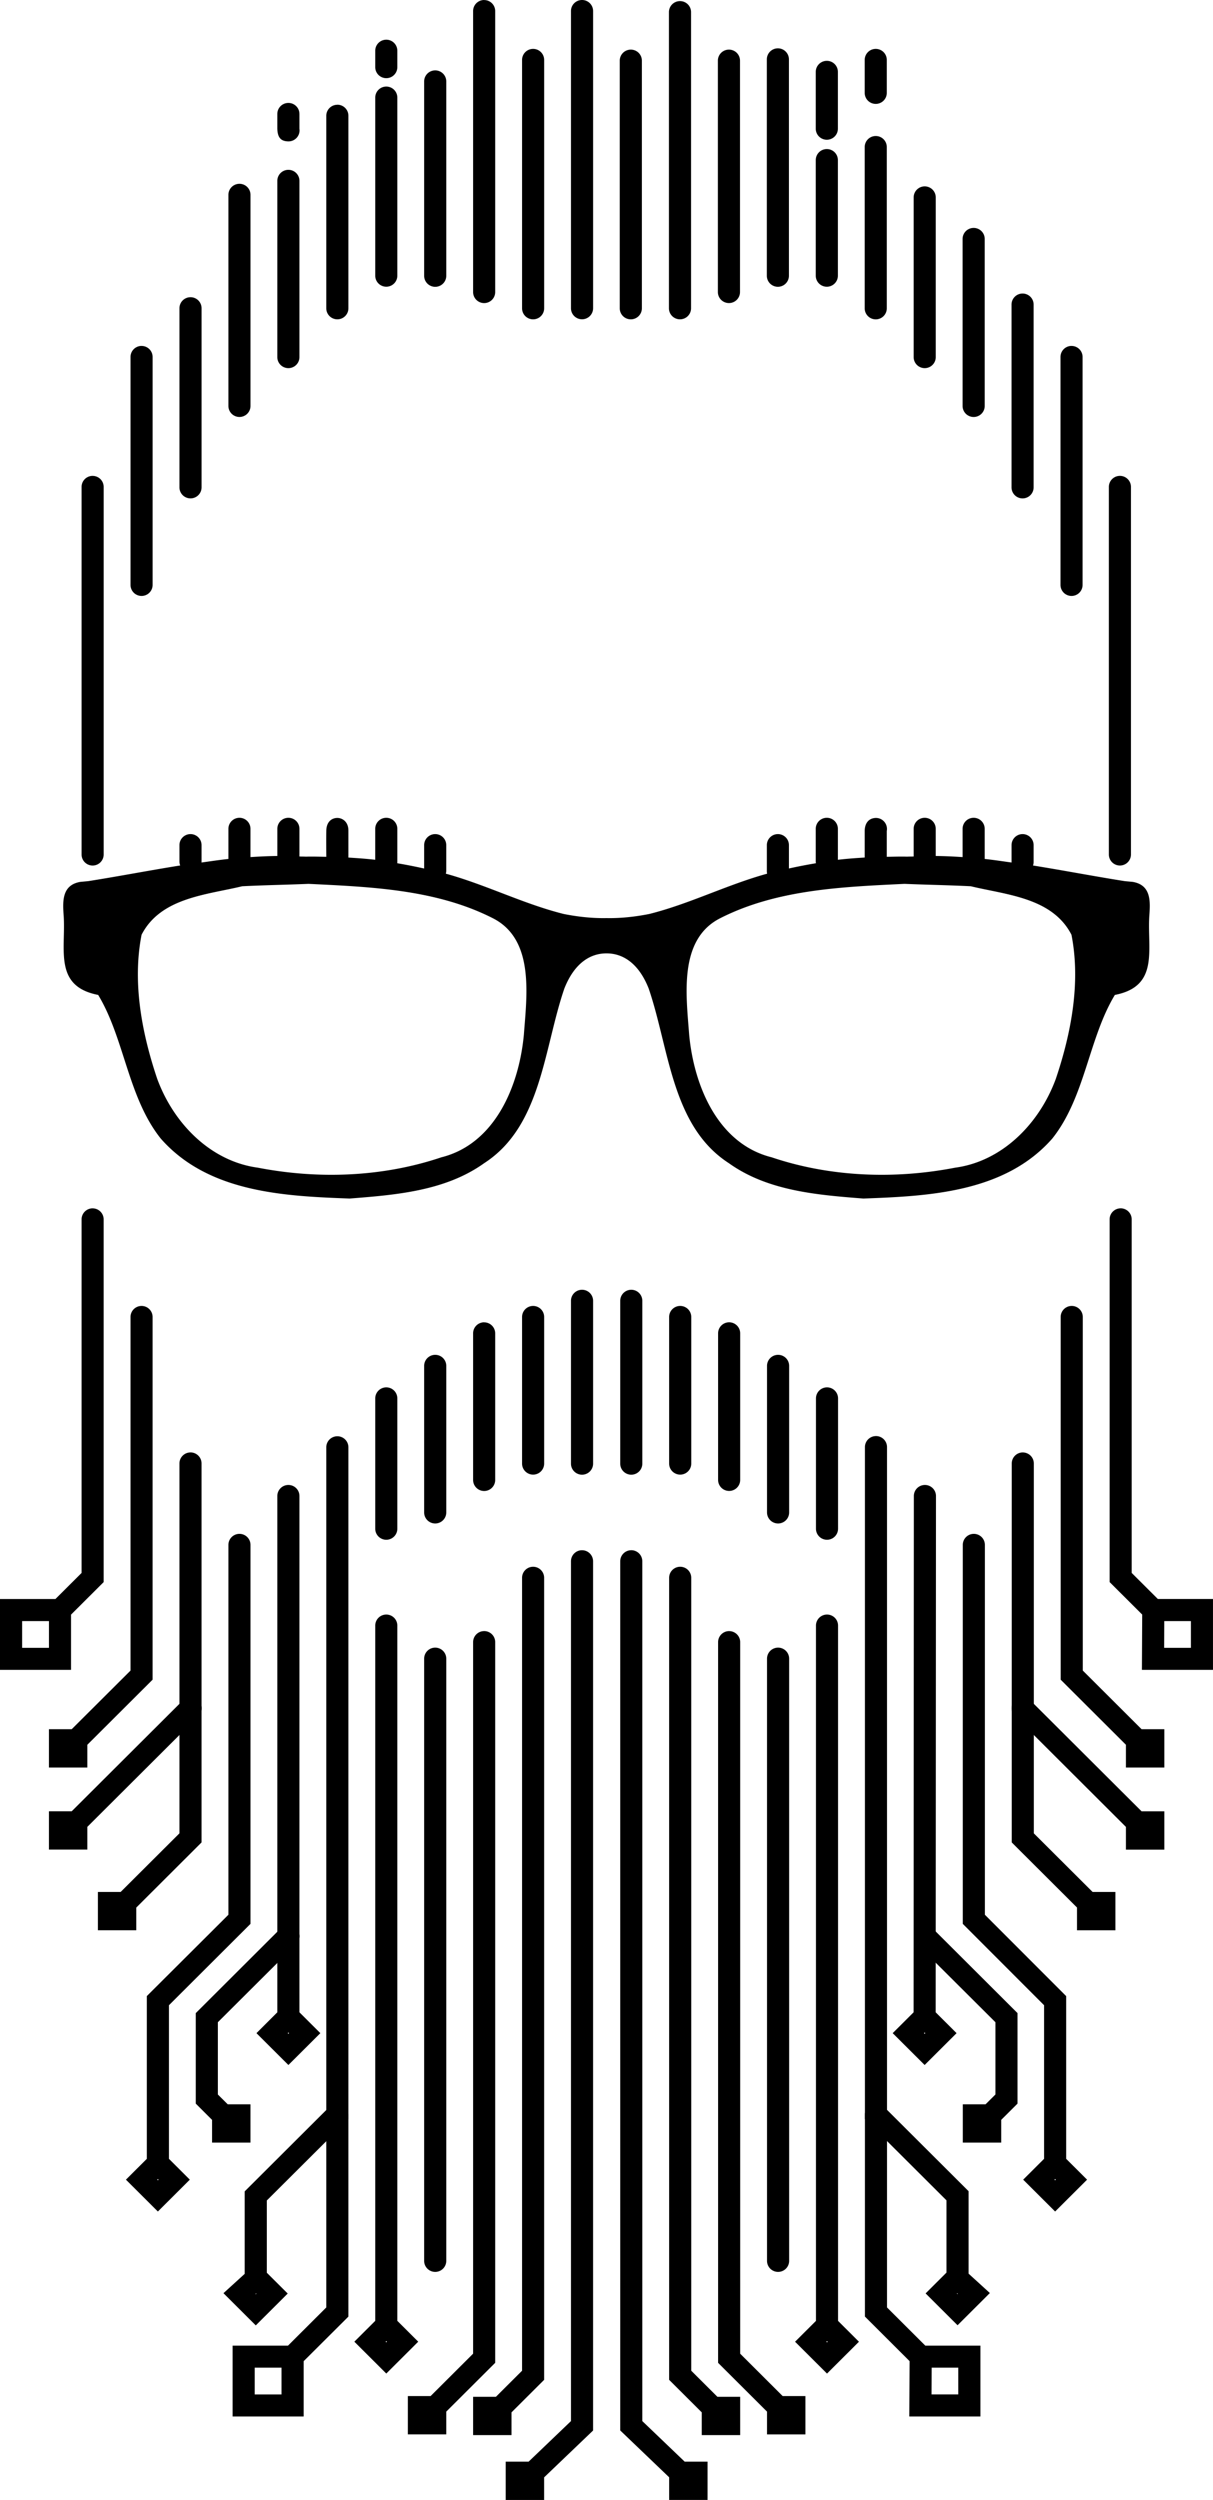 <?xml version="1.0" encoding="UTF-8" standalone="no"?>
<!-- Created with Inkscape (http://www.inkscape.org/) -->
<svg id="svg8233" xmlns:rdf="http://www.w3.org/1999/02/22-rdf-syntax-ns#" xmlns="http://www.w3.org/2000/svg" height="136" width="66" version="1.1" xmlns:cc="http://creativecommons.org/ns#" xmlns:dc="http://purl.org/dc/elements/1.1/" viewBox="0 0 66 136">
 <g id="layer1" transform="translate(0 -916.36)">
  <path id="path3824" style="color-rendering:auto;text-decoration-color:#000000;color:#000000;isolation:auto;mix-blend-mode:normal;shape-rendering:auto;solid-color:#000000;block-progression:tb;text-decoration-line:none;text-decoration-style:solid;image-rendering:auto;white-space:normal;text-indent:0;text-transform:none" d="m5.032 942.25a0.601 0.6 0 0 0 -0.593 0.61v19.99a0.601 0.6 0 1 0 1.202 0v-19.99a0.601 0.6 0 0 0 -0.609 -0.609z"/>
  <path id="path4066" style="color-rendering:auto;text-decoration-color:#000000;color:#000000;isolation:auto;mix-blend-mode:normal;shape-rendering:auto;solid-color:#000000;block-progression:tb;text-decoration-line:none;text-decoration-style:solid;image-rendering:auto;white-space:normal;text-indent:0;text-transform:none" d="m7.693 935.18a0.601 0.6 0 0 0 -0.591 0.61v12.393a0.601 0.6 0 1 0 1.202 0v-12.393a0.601 0.6 0 0 0 -0.611 -0.609z"/>
  <path id="path4070" style="color-rendering:auto;text-decoration-color:#000000;color:#000000;isolation:auto;mix-blend-mode:normal;shape-rendering:auto;solid-color:#000000;block-progression:tb;text-decoration-line:none;text-decoration-style:solid;image-rendering:auto;white-space:normal;text-indent:0;text-transform:none" d="m10.357 932.53a0.601 0.6 0 0 0 -0.593 0.607v9.738a0.602 0.6 0 0 0 1.204 0v-9.738a0.601 0.6 0 0 0 -0.611 -0.607z"/>
  <path id="path4074" style="color-rendering:auto;text-decoration-color:#000000;color:#000000;isolation:auto;mix-blend-mode:normal;shape-rendering:auto;solid-color:#000000;block-progression:tb;text-decoration-line:none;text-decoration-style:solid;image-rendering:auto;white-space:normal;text-indent:0;text-transform:none" d="m13.019 926.36a0.601 0.6 0 0 0 -0.591 0.609v11.477a0.601 0.6 0 1 0 1.202 0v-11.477a0.601 0.6 0 0 0 -0.611 -0.609z"/>
  <path id="path4078" style="color-rendering:auto;text-decoration-color:#000000;color:#000000;isolation:auto;mix-blend-mode:normal;shape-rendering:auto;solid-color:#000000;block-progression:tb;text-decoration-line:none;text-decoration-style:solid;image-rendering:auto;white-space:normal;text-indent:0;text-transform:none" d="m15.682 925.6a0.601 0.6 0 0 0 -0.593 0.607v9.582a0.602 0.6 0 0 0 1.204 0v-9.582a0.601 0.6 0 0 0 -0.611 -0.607z"/>
  <path id="path4082" style="color-rendering:auto;text-decoration-color:#000000;color:#000000;isolation:auto;mix-blend-mode:normal;shape-rendering:auto;solid-color:#000000;block-progression:tb;text-decoration-line:none;text-decoration-style:solid;image-rendering:auto;white-space:normal;text-indent:0;text-transform:none" d="m18.346 922.06a0.601 0.6 0 0 0 -0.593 0.607v10.466a0.602 0.6 0 0 0 1.204 0v-10.466a0.601 0.6 0 0 0 -0.611 -0.61z"/>
  <path id="path4088" style="color-rendering:auto;text-decoration-color:#000000;color:#000000;isolation:auto;mix-blend-mode:normal;shape-rendering:auto;solid-color:#000000;block-progression:tb;text-decoration-line:none;text-decoration-style:solid;image-rendering:auto;white-space:normal;text-indent:0;text-transform:none" d="m21.008 921.07a0.601 0.6 0 0 0 -0.591 0.609v9.68a0.601 0.6 0 1 0 1.202 0v-9.68a0.601 0.6 0 0 0 -0.611 -0.609z"/>
  <path id="path4068" style="color-rendering:auto;text-decoration-color:#000000;color:#000000;isolation:auto;mix-blend-mode:normal;shape-rendering:auto;solid-color:#000000;block-progression:tb;text-decoration-line:none;text-decoration-style:solid;image-rendering:auto;white-space:normal;text-indent:0;text-transform:none" d="m13.02 44.492a0.601 0.6 0 0 0 -0.592 0.61v1.63c-0.489 0.051-0.976 0.126-1.463 0.194a0.602 0.6 0 0 0 0.002 -0.053v-0.887a0.601 0.6 0 0 0 -0.61 -0.607 0.601 0.6 0 0 0 -0.593 0.607v0.887a0.602 0.6 0 0 0 0.041 0.213c-1.671 0.267-3.338 0.59-5.008 0.853l-0.428 0.04c-1.031 0.176-0.957 1.111-0.902 1.878 0.112 1.817-0.547 3.805 1.875 4.272 1.434 2.373 1.613 5.563 3.404 7.814 2.582 2.941 6.721 3.133 10.279 3.264 2.494-0.197 5.198-0.404 7.325-1.928 3.115-2.014 3.236-6.235 4.359-9.504 0.572-1.444 1.472-1.911 2.291-1.906 0.819-0.005 1.721 0.462 2.293 1.906 1.122 3.269 1.244 7.49 4.359 9.504 2.127 1.524 4.829 1.731 7.323 1.928 3.558-0.131 7.699-0.323 10.281-3.264 1.791-2.251 1.971-5.441 3.404-7.814 2.422-0.467 1.762-2.455 1.873-4.272 0.055-0.767 0.131-1.702-0.9-1.878l-0.43-0.04c-1.665-0.262-3.329-0.584-4.996-0.851a0.601 0.6 0 0 0 0.033 -0.215v-0.887a0.601 0.6 0 0 0 -0.611 -0.607 0.601 0.6 0 0 0 -0.59 0.607v0.887a0.601 0.6 0 0 0 0 0.053c-0.487-0.068-0.973-0.143-1.461-0.194v-1.63a0.601 0.6 0 0 0 -0.611 -0.61 0.601 0.6 0 0 0 -0.592 0.61v1.529c-0.486-0.033-0.972-0.056-1.461-0.061v-1.468a0.601 0.6 0 0 0 -0.609 -0.61 0.601 0.6 0 0 0 -0.592 0.61v1.496c-0.119 0.005-0.237 0.002-0.356 0.009-0.369-0.012-0.738 0.003-1.107 0.008v-1.404c0.07-0.373-0.219-0.717-0.6-0.711-0.397 0.013-0.598 0.303-0.601 0.711v1.443c-0.488 0.031-0.974 0.065-1.459 0.123v-1.675a0.601 0.6 0 0 0 -0.611 -0.61 0.601 0.6 0 0 0 -0.594 0.61v1.771a0.602 0.6 0 0 0 0.01 0.092c-0.492 0.082-0.982 0.177-1.469 0.285v-1.264a0.601 0.6 0 0 0 -0.612 -0.607 0.601 0.6 0 0 0 -0.589 0.607v1.383a0.601 0.6 0 0 0 0.015 0.164c-2.18 0.6-4.229 1.647-6.412 2.192-0.767 0.152-1.552 0.239-2.328 0.224-0.776 0.015-1.561-0.072-2.328-0.224-2.184-0.545-4.233-1.592-6.414-2.192a0.602 0.6 0 0 0 0.023 -0.164v-1.383a0.601 0.6 0 0 0 -0.609 -0.607 0.601 0.6 0 0 0 -0.594 0.607v1.266c-0.486-0.108-0.973-0.205-1.463-0.287a0.601 0.6 0 0 0 0.004 -0.092v-1.771a0.601 0.6 0 0 0 -0.611 -0.61 0.601 0.6 0 0 0 -0.592 0.61v1.675c-0.484-0.058-0.972-0.09-1.459-0.121v-1.459c0.005-0.48-0.317-0.697-0.603-0.697-0.287 0-0.591 0.19-0.6 0.697-0.008 0.429-0.002 1.151 0 1.418-0.37-0.005-0.739-0.02-1.109-0.008-0.118-0.007-0.235-0.004-0.352-0.009v-1.496a0.601 0.6 0 0 0 -0.611 -0.61 0.601 0.6 0 0 0 -0.592 0.61v1.468c-0.488 0.005-0.975 0.029-1.461 0.061v-1.529a0.601 0.6 0 0 0 -0.609 -0.61zm3.769 3.594c3.376 0.166 6.941 0.299 10.033 1.873 2.264 1.154 1.843 4.174 1.682 6.334-0.267 2.84-1.596 5.95-4.494 6.672-3.194 1.076-6.692 1.2-9.985 0.562-2.549-0.346-4.567-2.379-5.47-4.83-0.833-2.474-1.363-5.231-0.852-7.842 1.043-2.027 3.55-2.17 5.473-2.638 1.204-0.061 2.409-0.08 3.613-0.131zm32.424 0c1.204 0.051 2.407 0.07 3.611 0.131 1.923 0.468 4.432 0.611 5.475 2.638 0.512 2.611-0.018 5.368-0.852 7.842-0.903 2.451-2.923 4.484-5.472 4.83-3.293 0.638-6.789 0.514-9.983-0.562-2.898-0.722-4.228-3.832-4.494-6.672-0.161-2.16-0.582-5.18 1.682-6.334 3.092-1.574 6.657-1.707 10.033-1.873z" transform="translate(0 916.36)"/>
  <path id="path4094" style="color-rendering:auto;text-decoration-color:#000000;color:#000000;isolation:auto;mix-blend-mode:normal;shape-rendering:auto;solid-color:#000000;block-progression:tb;text-decoration-line:none;text-decoration-style:solid;image-rendering:auto;white-space:normal;text-indent:0;text-transform:none" d="m23.671 920.19a0.601 0.6 0 0 0 -0.593 0.609v10.566a0.602 0.6 0 0 0 1.204 0v-10.566a0.601 0.6 0 0 0 -0.611 -0.609z"/>
  <path id="path4152-3" style="color-rendering:auto;text-decoration-color:#000000;color:#000000;isolation:auto;mix-blend-mode:normal;shape-rendering:auto;solid-color:#000000;block-progression:tb;text-decoration-line:none;text-decoration-style:solid;image-rendering:auto;white-space:normal;text-indent:0;text-transform:none" d="m31.66 916.36a0.601 0.6 0 0 0 -0.593 0.607v16.164a0.602 0.6 0 0 0 1.204 0v-16.164a0.601 0.6 0 0 0 -0.611 -0.607z"/>
  <path id="path4154" style="color-rendering:auto;text-decoration-color:#000000;color:#000000;isolation:auto;mix-blend-mode:normal;shape-rendering:auto;solid-color:#000000;block-progression:tb;text-decoration-line:none;text-decoration-style:solid;image-rendering:auto;white-space:normal;text-indent:0;text-transform:none" d="m28.997 919.02a0.601 0.6 0 0 0 -0.591 0.607v13.507a0.601 0.6 0 1 0 1.202 0v-13.507a0.601 0.6 0 0 0 -0.611 -0.607z"/>
  <path id="path4156-5" style="color-rendering:auto;text-decoration-color:#000000;color:#000000;isolation:auto;mix-blend-mode:normal;shape-rendering:auto;solid-color:#000000;block-progression:tb;text-decoration-line:none;text-decoration-style:solid;image-rendering:auto;white-space:normal;text-indent:0;text-transform:none" d="m26.335 916.36a0.601 0.6 0 0 0 -0.593 0.61v15.28a0.601 0.6 0 1 0 1.202 0v-15.28a0.601 0.6 0 0 0 -0.609 -0.607z"/>
  <path id="path4158" style="color-rendering:auto;text-decoration-color:#000000;color:#000000;isolation:auto;mix-blend-mode:normal;shape-rendering:auto;solid-color:#000000;block-progression:tb;text-decoration-line:none;text-decoration-style:solid;image-rendering:auto;white-space:normal;text-indent:0;text-transform:none" d="m15.682 921.96c-0.332 0.005-0.597 0.276-0.593 0.607v0.795c0.015 0.491 0.197 0.684 0.603 0.691 0.371 0.004 0.657-0.325 0.601-0.691v-0.795c0.004-0.338-0.272-0.612-0.611-0.607z"/>
  <path id="path4160-2" style="color-rendering:auto;text-decoration-color:#000000;color:#000000;isolation:auto;mix-blend-mode:normal;shape-rendering:auto;solid-color:#000000;block-progression:tb;text-decoration-line:none;text-decoration-style:solid;image-rendering:auto;white-space:normal;text-indent:0;text-transform:none" d="m21.008 918.52a0.601 0.6 0 0 0 -0.591 0.607v0.886a0.601 0.6 0 1 0 1.202 0v-0.886a0.601 0.6 0 0 0 -0.611 -0.607z"/>
  <path id="path3826" style="color-rendering:auto;text-decoration-color:#000000;color:#000000;isolation:auto;mix-blend-mode:normal;shape-rendering:auto;solid-color:#000000;block-progression:tb;text-decoration-line:none;text-decoration-style:solid;image-rendering:auto;white-space:normal;text-indent:0;text-transform:none" d="m7.693 987.41a0.601 0.6 0 0 0 -0.591 0.609v19.229l-3.2 3.189h-1.239v2.085h2.09v-1.238l3.55-3.541v-19.724a0.601 0.6 0 0 0 -0.611 -0.609z"/>
  <path id="path3828" style="color-rendering:auto;text-decoration-color:#000000;color:#000000;isolation:auto;mix-blend-mode:normal;shape-rendering:auto;solid-color:#000000;block-progression:tb;text-decoration-line:none;text-decoration-style:solid;image-rendering:auto;white-space:normal;text-indent:0;text-transform:none" d="m10.357 995.38a0.601 0.6 0 0 0 -0.593 0.609v20.113l-3.198 3.189h-1.239v2.085h2.088v-1.234l3.552-3.545v-20.609a0.601 0.6 0 0 0 -0.611 -0.609z"/>
  <path id="path3830" style="color-rendering:auto;text-decoration-color:#000000;color:#000000;isolation:auto;mix-blend-mode:normal;shape-rendering:auto;solid-color:#000000;block-progression:tb;text-decoration-line:none;text-decoration-style:solid;image-rendering:auto;white-space:normal;text-indent:0;text-transform:none" d="m13.019 999.81a0.601 0.6 0 0 0 -0.591 0.607v20.115l-4.439 4.425v8.854l-1.137 1.134 1.738 1.733 1.738-1.733-1.135-1.134v-8.356l4.437-4.427v-20.611a0.601 0.6 0 0 0 -0.611 -0.607zm-4.429 35.098 0.037 0.037-0.037 0.037-0.035-0.039 0.035-0.035z"/>
  <path id="path3832" style="color-rendering:auto;text-decoration-color:#000000;color:#000000;isolation:auto;mix-blend-mode:normal;shape-rendering:auto;solid-color:#000000;block-progression:tb;text-decoration-line:none;text-decoration-style:solid;image-rendering:auto;white-space:normal;text-indent:0;text-transform:none" d="m15.682 997.15a0.601 0.6 0 0 0 -0.593 0.609v28.081l-1.135 1.134 1.738 1.733 1.738-1.733-1.137-1.134v-28.081a0.601 0.6 0 0 0 -0.611 -0.609zm0.01 29.787 0.037 0.037-0.037 0.037-0.037-0.037 0.037-0.037z"/>
  <path id="path3834" style="color-rendering:auto;text-decoration-color:#000000;color:#000000;isolation:auto;mix-blend-mode:normal;shape-rendering:auto;solid-color:#000000;block-progression:tb;text-decoration-line:none;text-decoration-style:solid;image-rendering:auto;white-space:normal;text-indent:0;text-transform:none" d="m18.346 994.5a0.601 0.6 0 0 0 -0.593 0.607v36.048l-4.439 4.427v4.487l-1.155 1.052 1.758 1.753 1.738-1.733-1.137-1.132v-3.931l4.439-4.425v-36.546a0.601 0.6 0 0 0 -0.611 -0.607zm-4.409 46.626 0.016 0.018-0.035 0.035-0.018-0.016 0.037-0.037z"/>
  <path id="path3836" style="color-rendering:auto;text-decoration-color:#000000;color:#000000;isolation:auto;mix-blend-mode:normal;shape-rendering:auto;solid-color:#000000;block-progression:tb;text-decoration-line:none;text-decoration-style:solid;image-rendering:auto;white-space:normal;text-indent:0;text-transform:none" d="m21.008 1004.2a0.601 0.6 0 0 0 -0.591 0.607v37.819l-1.137 1.134 1.738 1.733 1.738-1.733-1.137-1.134v-37.819a0.601 0.6 0 0 0 -0.611 -0.607zm0.01 39.523 0.037 0.037-0.037 0.037-0.037-0.037 0.037-0.037z"/>
  <path id="path3838" style="color-rendering:auto;text-decoration-color:#000000;color:#000000;isolation:auto;mix-blend-mode:normal;shape-rendering:auto;solid-color:#000000;block-progression:tb;text-decoration-line:none;text-decoration-style:solid;image-rendering:auto;white-space:normal;text-indent:0;text-transform:none" d="m23.671 1006a0.601 0.6 0 0 0 -0.593 0.607v32.756a0.602 0.6 0 0 0 1.204 0v-32.756a0.601 0.6 0 0 0 -0.611 -0.607z"/>
  <path id="path3840" style="color-rendering:auto;text-decoration-color:#000000;color:#000000;isolation:auto;mix-blend-mode:normal;shape-rendering:auto;solid-color:#000000;block-progression:tb;text-decoration-line:none;text-decoration-style:solid;image-rendering:auto;white-space:normal;text-indent:0;text-transform:none" d="m26.335 1005.1a0.601 0.6 0 0 0 -0.593 0.609v38.703l-2.311 2.305h-1.239v2.085h2.09v-1.238l2.662-2.655v-39.201a0.601 0.6 0 0 0 -0.609 -0.609z"/>
  <path id="path3842" style="color-rendering:auto;text-decoration-color:#000000;color:#000000;isolation:auto;mix-blend-mode:normal;shape-rendering:auto;solid-color:#000000;block-progression:tb;text-decoration-line:none;text-decoration-style:solid;image-rendering:auto;white-space:normal;text-indent:0;text-transform:none" d="m28.997 1001.6a0.601 0.6 0 0 0 -0.591 0.609v43.13l-1.423 1.419h-1.241v2.085h2.09v-1.238l1.775-1.77v-43.626a0.601 0.6 0 0 0 -0.611 -0.609z"/>
  <path id="path3844" style="color-rendering:auto;text-decoration-color:#000000;color:#000000;isolation:auto;mix-blend-mode:normal;shape-rendering:auto;solid-color:#000000;block-progression:tb;text-decoration-line:none;text-decoration-style:solid;image-rendering:auto;white-space:normal;text-indent:0;text-transform:none" d="m31.66 1000.7a0.601 0.6 0 0 0 -0.593 0.609v46.771l-2.304 2.206h-1.247v2.085h2.09v-1.23l2.664-2.549v-47.282a0.601 0.6 0 0 0 -0.611 -0.609z"/>
  <path id="path4064" style="color-rendering:auto;text-decoration-color:#000000;color:#000000;isolation:auto;mix-blend-mode:normal;shape-rendering:auto;solid-color:#000000;block-progression:tb;text-decoration-line:none;text-decoration-style:solid;image-rendering:auto;white-space:normal;text-indent:0;text-transform:none" d="m5.032 982.1a0.601 0.6 0 0 0 -0.593 0.609v19.227l-1.423 1.419h-3.016v3.855h3.865v-3.006l1.775-1.77v-19.724a0.601 0.6 0 0 0 -0.609 -0.609zm-3.828 22.455h1.46v1.456h-1.46v-1.456z"/>
  <path id="path4084" style="color-rendering:auto;text-decoration-color:#000000;color:#000000;isolation:auto;mix-blend-mode:normal;shape-rendering:auto;solid-color:#000000;block-progression:tb;text-decoration-line:none;text-decoration-style:solid;image-rendering:auto;white-space:normal;text-indent:0;text-transform:none" d="m21.008 991.84a0.601 0.6 0 0 0 -0.591 0.609v7.082a0.601 0.6 0 1 0 1.202 0v-7.082a0.601 0.6 0 0 0 -0.611 -0.609z"/>
  <path id="path4090" style="color-rendering:auto;text-decoration-color:#000000;color:#000000;isolation:auto;mix-blend-mode:normal;shape-rendering:auto;solid-color:#000000;block-progression:tb;text-decoration-line:none;text-decoration-style:solid;image-rendering:auto;white-space:normal;text-indent:0;text-transform:none" d="m23.671 990.07a0.601 0.6 0 0 0 -0.593 0.609v7.966a0.602 0.6 0 0 0 1.204 0v-7.966a0.601 0.6 0 0 0 -0.611 -0.609z"/>
  <path id="path4096" style="color-rendering:auto;text-decoration-color:#000000;color:#000000;isolation:auto;mix-blend-mode:normal;shape-rendering:auto;solid-color:#000000;block-progression:tb;text-decoration-line:none;text-decoration-style:solid;image-rendering:auto;white-space:normal;text-indent:0;text-transform:none" d="m26.335 988.3a0.601 0.6 0 0 0 -0.593 0.61v7.968a0.601 0.6 0 1 0 1.202 0v-7.968a0.601 0.6 0 0 0 -0.609 -0.607z"/>
  <path id="path4098" style="color-rendering:auto;text-decoration-color:#000000;color:#000000;isolation:auto;mix-blend-mode:normal;shape-rendering:auto;solid-color:#000000;block-progression:tb;text-decoration-line:none;text-decoration-style:solid;image-rendering:auto;white-space:normal;text-indent:0;text-transform:none" d="m28.997 987.41a0.601 0.6 0 0 0 -0.591 0.609v7.968a0.601 0.6 0 1 0 1.202 0v-7.968a0.601 0.6 0 0 0 -0.611 -0.609z"/>
  <path id="path4100" style="color-rendering:auto;text-decoration-color:#000000;color:#000000;isolation:auto;mix-blend-mode:normal;shape-rendering:auto;solid-color:#000000;block-progression:tb;text-decoration-line:none;text-decoration-style:solid;image-rendering:auto;white-space:normal;text-indent:0;text-transform:none" d="m31.66 986.53a0.601 0.6 0 0 0 -0.593 0.607v8.854a0.602 0.6 0 0 0 1.204 0v-8.854a0.601 0.6 0 0 0 -0.611 -0.607z"/>
  <path id="path4180-3" style="color-rendering:auto;text-decoration-color:#000000;color:#000000;isolation:auto;mix-blend-mode:normal;shape-rendering:auto;solid-color:#000000;block-progression:tb;text-decoration-line:none;text-decoration-style:solid;image-rendering:auto;white-space:normal;text-indent:0;text-transform:none" d="m10.353 1008.7a0.601 0.6 0 0 0 -0.413 0.181l-6.038 6.022h-1.239v2.083h2.09v-1.236l6.038-6.022a0.601 0.6 0 0 0 -0.438 -1.029z"/>
  <path id="path4182" style="color-rendering:auto;text-decoration-color:#000000;color:#000000;isolation:auto;mix-blend-mode:normal;shape-rendering:auto;solid-color:#000000;block-progression:tb;text-decoration-line:none;text-decoration-style:solid;image-rendering:auto;white-space:normal;text-indent:0;text-transform:none" d="m15.68 1021.1a0.601 0.6 0 0 0 -0.415 0.181l-4.613 4.603v4.923l0.887 0.886v1.236h2.09v-2.085h-1.239l-0.536-0.533v-3.931l4.263-4.249a0.601 0.6 0 0 0 -0.436 -1.031z"/>
  <path id="path4184-3" style="color-rendering:auto;text-decoration-color:#000000;color:#000000;isolation:auto;mix-blend-mode:normal;shape-rendering:auto;solid-color:#000000;block-progression:tb;text-decoration-line:none;text-decoration-style:solid;image-rendering:auto;white-space:normal;text-indent:0;text-transform:none" d="m18.346 1030.8a0.601 0.6 0 0 0 -0.593 0.607v10.49l-2.082 2.077h-3.014v3.855h3.865v-3.008l2.435-2.426v-10.988a0.601 0.6 0 0 0 -0.611 -0.607zm-4.488 14.372h1.46v1.458h-1.46v-1.458z"/>
  <path id="path3826-9" style="color-rendering:auto;text-decoration-color:#000000;color:#000000;isolation:auto;mix-blend-mode:normal;shape-rendering:auto;solid-color:#000000;block-progression:tb;text-decoration-line:none;text-decoration-style:solid;image-rendering:auto;white-space:normal;text-indent:0;text-transform:none" d="m58.305 987.41a0.601 0.6 0 0 0 -0.593 0.609v19.724l3.55 3.541v1.238h2.09v-2.085h-1.239l-3.198-3.191v-19.227a0.601 0.6 0 0 0 -0.611 -0.609z"/>
  <path id="path3828-4" style="color-rendering:auto;text-decoration-color:#000000;color:#000000;isolation:auto;mix-blend-mode:normal;shape-rendering:auto;solid-color:#000000;block-progression:tb;text-decoration-line:none;text-decoration-style:solid;image-rendering:auto;white-space:normal;text-indent:0;text-transform:none" d="m55.641 995.38a0.601 0.6 0 0 0 -0.591 0.609v20.609l3.55 3.541v1.238h2.09v-2.085h-1.241l-3.198-3.189v-20.113a0.601 0.6 0 0 0 -0.611 -0.609z"/>
  <path id="path3830-8" style="color-rendering:auto;text-decoration-color:#000000;color:#000000;isolation:auto;mix-blend-mode:normal;shape-rendering:auto;solid-color:#000000;block-progression:tb;text-decoration-line:none;text-decoration-style:solid;image-rendering:auto;white-space:normal;text-indent:0;text-transform:none" d="m52.977 999.81a0.601 0.6 0 0 0 -0.591 0.607v20.611l4.423 4.427v8.356l-1.137 1.134 1.738 1.733 1.738-1.733-1.137-1.134v-8.852l-4.423-4.427v-20.115a0.601 0.6 0 0 0 -0.611 -0.607zm4.433 35.096 0.037 0.037-0.037 0.039-0.037-0.039 0.037-0.037z"/>
  <path id="path3832-8" style="color-rendering:auto;text-decoration-color:#000000;color:#000000;isolation:auto;mix-blend-mode:normal;shape-rendering:auto;solid-color:#000000;block-progression:tb;text-decoration-line:none;text-decoration-style:solid;image-rendering:auto;white-space:normal;text-indent:0;text-transform:none" d="m50.316 997.15a0.601 0.6 0 0 0 -0.593 0.607l-0.014 28.083-1.137 1.134 1.738 1.733 1.738-1.733-1.137-1.134 0.016-28.081a0.601 0.6 0 0 0 -0.611 -0.609zm-0.006 29.787 0.037 0.037-0.037 0.037-0.037-0.037 0.037-0.037z"/>
  <path id="path3834-2" style="color-rendering:auto;text-decoration-color:#000000;color:#000000;isolation:auto;mix-blend-mode:normal;shape-rendering:auto;solid-color:#000000;block-progression:tb;text-decoration-line:none;text-decoration-style:solid;image-rendering:auto;white-space:normal;text-indent:0;text-transform:none" d="m47.652 994.49a0.601 0.6 0 0 0 -0.591 0.609v36.546l4.437 4.425v3.931l-1.135 1.132 1.738 1.733 1.758-1.753-1.157-1.054v-4.486l-4.439-4.427v-36.048a0.601 0.6 0 0 0 -0.611 -0.609zm4.425 46.628 0.041 0.035-0.018 0.018-0.039-0.037 0.016-0.016z"/>
  <path id="path3836-4" style="color-rendering:auto;text-decoration-color:#000000;color:#000000;isolation:auto;mix-blend-mode:normal;shape-rendering:auto;solid-color:#000000;block-progression:tb;text-decoration-line:none;text-decoration-style:solid;image-rendering:auto;white-space:normal;text-indent:0;text-transform:none" d="m44.99 1004.2a0.601 0.6 0 0 0 -0.593 0.609v37.819l-1.137 1.134 1.738 1.733 1.738-1.733-1.137-1.134v-37.819a0.601 0.6 0 0 0 -0.609 -0.609zm0.008 39.525 0.039 0.037-0.039 0.037-0.037-0.037 0.037-0.037z"/>
  <path id="path3838-5" style="color-rendering:auto;text-decoration-color:#000000;color:#000000;isolation:auto;mix-blend-mode:normal;shape-rendering:auto;solid-color:#000000;block-progression:tb;text-decoration-line:none;text-decoration-style:solid;image-rendering:auto;white-space:normal;text-indent:0;text-transform:none" d="m42.327 1006a0.601 0.6 0 0 0 -0.593 0.607v32.756a0.602 0.6 0 0 0 1.204 0v-32.756a0.601 0.6 0 0 0 -0.611 -0.607z"/>
  <path id="path3840-5" style="color-rendering:auto;text-decoration-color:#000000;color:#000000;isolation:auto;mix-blend-mode:normal;shape-rendering:auto;solid-color:#000000;block-progression:tb;text-decoration-line:none;text-decoration-style:solid;image-rendering:auto;white-space:normal;text-indent:0;text-transform:none" d="m39.663 1005.1a0.601 0.6 0 0 0 -0.591 0.609v39.201l2.662 2.655v1.238h2.09v-2.085h-1.239l-2.311-2.305v-38.703a0.601 0.6 0 0 0 -0.611 -0.609z"/>
  <path id="path3842-1" style="color-rendering:auto;text-decoration-color:#000000;color:#000000;isolation:auto;mix-blend-mode:normal;shape-rendering:auto;solid-color:#000000;block-progression:tb;text-decoration-line:none;text-decoration-style:solid;image-rendering:auto;white-space:normal;text-indent:0;text-transform:none" d="m37.001 1001.6a0.601 0.6 0 0 0 -0.593 0.607v43.628l1.775 1.77v1.238h2.09v-2.085h-1.239l-1.423-1.419v-43.132a0.601 0.6 0 0 0 -0.611 -0.607z"/>
  <path id="path3844-7" style="color-rendering:auto;text-decoration-color:#000000;color:#000000;isolation:auto;mix-blend-mode:normal;shape-rendering:auto;solid-color:#000000;block-progression:tb;text-decoration-line:none;text-decoration-style:solid;image-rendering:auto;white-space:normal;text-indent:0;text-transform:none" d="m34.338 1000.7a0.601 0.6 0 0 0 -0.591 0.609v47.28l2.662 2.549v1.232h2.09v-2.085h-1.247l-2.304-2.206v-46.771a0.601 0.6 0 0 0 -0.611 -0.609z"/>
  <path id="path4064-1" style="color-rendering:auto;text-decoration-color:#000000;color:#000000;isolation:auto;mix-blend-mode:normal;shape-rendering:auto;solid-color:#000000;block-progression:tb;text-decoration-line:none;text-decoration-style:solid;image-rendering:auto;white-space:normal;text-indent:0;text-transform:none" d="m60.966 982.1a0.601 0.6 0 0 0 -0.591 0.607v19.726l1.773 1.768-0.016 3.008h3.867v-3.855h-3l-1.423-1.419v-19.229a0.601 0.6 0 0 0 -0.611 -0.607zm2.382 22.455h1.45v1.456h-1.456l0.006-1.456z"/>
  <path id="path4084-1" style="color-rendering:auto;text-decoration-color:#000000;color:#000000;isolation:auto;mix-blend-mode:normal;shape-rendering:auto;solid-color:#000000;block-progression:tb;text-decoration-line:none;text-decoration-style:solid;image-rendering:auto;white-space:normal;text-indent:0;text-transform:none" d="m44.99 991.84a0.601 0.6 0 0 0 -0.593 0.607v7.084a0.601 0.6 0 1 0 1.202 0v-7.084a0.601 0.6 0 0 0 -0.609 -0.607z"/>
  <path id="path4090-5" style="color-rendering:auto;text-decoration-color:#000000;color:#000000;isolation:auto;mix-blend-mode:normal;shape-rendering:auto;solid-color:#000000;block-progression:tb;text-decoration-line:none;text-decoration-style:solid;image-rendering:auto;white-space:normal;text-indent:0;text-transform:none" d="m42.327 990.07a0.601 0.6 0 0 0 -0.593 0.607v7.968a0.602 0.6 0 0 0 1.204 0v-7.968a0.601 0.6 0 0 0 -0.611 -0.607z"/>
  <path id="path4096-2" style="color-rendering:auto;text-decoration-color:#000000;color:#000000;isolation:auto;mix-blend-mode:normal;shape-rendering:auto;solid-color:#000000;block-progression:tb;text-decoration-line:none;text-decoration-style:solid;image-rendering:auto;white-space:normal;text-indent:0;text-transform:none" d="m39.663 988.3a0.601 0.6 0 0 0 -0.591 0.607v7.968a0.601 0.6 0 1 0 1.202 0v-7.968a0.601 0.6 0 0 0 -0.611 -0.607z"/>
  <path id="path4098-7" style="color-rendering:auto;text-decoration-color:#000000;color:#000000;isolation:auto;mix-blend-mode:normal;shape-rendering:auto;solid-color:#000000;block-progression:tb;text-decoration-line:none;text-decoration-style:solid;image-rendering:auto;white-space:normal;text-indent:0;text-transform:none" d="m37.001 987.41a0.601 0.6 0 0 0 -0.593 0.609v7.968a0.602 0.6 0 0 0 1.204 0v-7.968a0.601 0.6 0 0 0 -0.611 -0.609z"/>
  <path id="path4100-6" style="color-rendering:auto;text-decoration-color:#000000;color:#000000;isolation:auto;mix-blend-mode:normal;shape-rendering:auto;solid-color:#000000;block-progression:tb;text-decoration-line:none;text-decoration-style:solid;image-rendering:auto;white-space:normal;text-indent:0;text-transform:none" d="m34.338 986.53a0.601 0.6 0 0 0 -0.591 0.607v8.854a0.601 0.6 0 1 0 1.202 0v-8.854a0.601 0.6 0 0 0 -0.611 -0.607z"/>
  <path id="path4180-1" style="color-rendering:auto;text-decoration-color:#000000;color:#000000;isolation:auto;mix-blend-mode:normal;shape-rendering:auto;solid-color:#000000;block-progression:tb;text-decoration-line:none;text-decoration-style:solid;image-rendering:auto;white-space:normal;text-indent:0;text-transform:none" d="m55.645 1008.7a0.601 0.6 0 0 0 -0.419 1.031l6.036 6.022v1.236h2.09v-2.085h-1.239l-6.038-6.022a0.601 0.6 0 0 0 -0.431 -0.182z"/>
  <path id="path4182-4" style="color-rendering:auto;text-decoration-color:#000000;color:#000000;isolation:auto;mix-blend-mode:normal;shape-rendering:auto;solid-color:#000000;block-progression:tb;text-decoration-line:none;text-decoration-style:solid;image-rendering:auto;white-space:normal;text-indent:0;text-transform:none" d="m50.318 1021.1a0.601 0.6 0 0 0 -0.419 1.031l4.263 4.249v3.931l-0.536 0.533h-1.239v2.085h2.09v-1.238l0.887-0.884v-4.923l-4.613-4.603a0.601 0.6 0 0 0 -0.433 -0.181z"/>
  <path id="path4184-2" style="color-rendering:auto;text-decoration-color:#000000;color:#000000;isolation:auto;mix-blend-mode:normal;shape-rendering:auto;solid-color:#000000;block-progression:tb;text-decoration-line:none;text-decoration-style:solid;image-rendering:auto;white-space:normal;text-indent:0;text-transform:none" d="m47.652 1030.8a0.601 0.6 0 0 0 -0.591 0.607v10.986l2.431 2.426-0.016 3.01h3.869v-3.855h-3l-2.082-2.077v-10.49a0.601 0.6 0 0 0 -0.611 -0.607zm3.041 14.372h1.448v1.456h-1.456l0.008-1.456z"/>
  <path id="path3824-6" style="color-rendering:auto;text-decoration-color:#000000;color:#000000;isolation:auto;mix-blend-mode:normal;shape-rendering:auto;solid-color:#000000;block-progression:tb;text-decoration-line:none;text-decoration-style:solid;image-rendering:auto;white-space:normal;text-indent:0;text-transform:none" d="m60.925 942.25a0.601 0.6 0 0 0 -0.591 0.609v19.99a0.601 0.6 0 1 0 1.202 0v-19.99a0.601 0.6 0 0 0 -0.611 -0.609z"/>
  <path id="path4066-9" style="color-rendering:auto;text-decoration-color:#000000;color:#000000;isolation:auto;mix-blend-mode:normal;shape-rendering:auto;solid-color:#000000;block-progression:tb;text-decoration-line:none;text-decoration-style:solid;image-rendering:auto;white-space:normal;text-indent:0;text-transform:none" d="m58.293 935.18a0.601 0.6 0 0 0 -0.591 0.61v12.393a0.601 0.6 0 1 0 1.202 0v-12.393a0.601 0.6 0 0 0 -0.611 -0.609z"/>
  <path id="path4070-1" style="color-rendering:auto;text-decoration-color:#000000;color:#000000;isolation:auto;mix-blend-mode:normal;shape-rendering:auto;solid-color:#000000;block-progression:tb;text-decoration-line:none;text-decoration-style:solid;image-rendering:auto;white-space:normal;text-indent:0;text-transform:none" d="m55.629 932.33a0.601 0.6 0 0 0 -0.591 0.609v9.937a0.601 0.6 0 1 0 1.202 0v-9.937a0.601 0.6 0 0 0 -0.611 -0.609z"/>
  <path id="path4074-0" style="color-rendering:auto;text-decoration-color:#000000;color:#000000;isolation:auto;mix-blend-mode:normal;shape-rendering:auto;solid-color:#000000;block-progression:tb;text-decoration-line:none;text-decoration-style:solid;image-rendering:auto;white-space:normal;text-indent:0;text-transform:none" d="m52.968 928.76a0.601 0.6 0 0 0 -0.593 0.607v9.08a0.602 0.6 0 0 0 1.204 0v-9.08a0.601 0.6 0 0 0 -0.611 -0.607z"/>
  <path id="path4078-52" style="color-rendering:auto;text-decoration-color:#000000;color:#000000;isolation:auto;mix-blend-mode:normal;shape-rendering:auto;solid-color:#000000;block-progression:tb;text-decoration-line:none;text-decoration-style:solid;image-rendering:auto;white-space:normal;text-indent:0;text-transform:none" d="m50.304 926.5a0.601 0.6 0 0 0 -0.591 0.607v8.682a0.601 0.6 0 1 0 1.202 0v-8.682a0.601 0.6 0 0 0 -0.611 -0.607z"/>
  <path id="path4082-0" style="color-rendering:auto;text-decoration-color:#000000;color:#000000;isolation:auto;mix-blend-mode:normal;shape-rendering:auto;solid-color:#000000;block-progression:tb;text-decoration-line:none;text-decoration-style:solid;image-rendering:auto;white-space:normal;text-indent:0;text-transform:none" d="m47.642 923.76a0.601 0.6 0 0 0 -0.593 0.609v8.766a0.601 0.6 0 1 0 1.202 0v-8.766a0.601 0.6 0 0 0 -0.609 -0.609z"/>
  <path id="path4088-6" style="color-rendering:auto;text-decoration-color:#000000;color:#000000;isolation:auto;mix-blend-mode:normal;shape-rendering:auto;solid-color:#000000;block-progression:tb;text-decoration-line:none;text-decoration-style:solid;image-rendering:auto;white-space:normal;text-indent:0;text-transform:none" d="m44.979 924.47a0.601 0.6 0 0 0 -0.593 0.607v6.283a0.602 0.6 0 0 0 1.204 0v-6.283a0.601 0.6 0 0 0 -0.611 -0.607z"/>
  <path id="path4094-1" style="color-rendering:auto;text-decoration-color:#000000;color:#000000;isolation:auto;mix-blend-mode:normal;shape-rendering:auto;solid-color:#000000;block-progression:tb;text-decoration-line:none;text-decoration-style:solid;image-rendering:auto;white-space:normal;text-indent:0;text-transform:none" d="m42.315 918.99a0.601 0.6 0 0 0 -0.591 0.609v11.764a0.601 0.6 0 1 0 1.202 0v-11.764a0.601 0.6 0 0 0 -0.611 -0.609z"/>
  <path id="path4152-3-9" style="color-rendering:auto;text-decoration-color:#000000;color:#000000;isolation:auto;mix-blend-mode:normal;shape-rendering:auto;solid-color:#000000;block-progression:tb;text-decoration-line:none;text-decoration-style:solid;image-rendering:auto;white-space:normal;text-indent:0;text-transform:none" d="m34.314 919.06a0.601 0.6 0 0 0 -0.593 0.609v13.465a0.602 0.6 0 0 0 1.204 0v-13.465a0.601 0.6 0 0 0 -0.611 -0.609z"/>
  <path id="path4154-1" style="color-rendering:auto;text-decoration-color:#000000;color:#000000;isolation:auto;mix-blend-mode:normal;shape-rendering:auto;solid-color:#000000;block-progression:tb;text-decoration-line:none;text-decoration-style:solid;image-rendering:auto;white-space:normal;text-indent:0;text-transform:none" d="m36.99 916.42a0.601 0.6 0 0 0 -0.593 0.607v16.106a0.602 0.6 0 0 0 1.204 0v-16.106a0.601 0.6 0 0 0 -0.611 -0.607z"/>
  <path id="path4156-5-9" style="color-rendering:auto;text-decoration-color:#000000;color:#000000;isolation:auto;mix-blend-mode:normal;shape-rendering:auto;solid-color:#000000;block-progression:tb;text-decoration-line:none;text-decoration-style:solid;image-rendering:auto;white-space:normal;text-indent:0;text-transform:none" d="m39.653 919.06a0.601 0.6 0 0 0 -0.593 0.609v12.58a0.602 0.6 0 0 0 1.204 0v-12.58a0.601 0.6 0 0 0 -0.611 -0.609z"/>
  <path id="path4160-2-2" style="color-rendering:auto;text-decoration-color:#000000;color:#000000;isolation:auto;mix-blend-mode:normal;shape-rendering:auto;solid-color:#000000;block-progression:tb;text-decoration-line:none;text-decoration-style:solid;image-rendering:auto;white-space:normal;text-indent:0;text-transform:none" d="m47.642 919.02a0.601 0.6 0 0 0 -0.593 0.607v1.786a0.601 0.6 0 1 0 1.202 0v-1.786a0.601 0.6 0 0 0 -0.609 -0.607z"/>
  <path id="path4088-6-7" style="color-rendering:auto;text-decoration-color:#000000;color:#000000;isolation:auto;mix-blend-mode:normal;shape-rendering:auto;solid-color:#000000;block-progression:tb;text-decoration-line:none;text-decoration-style:solid;image-rendering:auto;white-space:normal;text-indent:0;text-transform:none" d="m44.979 919.67a0.601 0.6 0 0 0 -0.593 0.609v3.084a0.602 0.6 0 0 0 1.204 0v-3.084a0.601 0.6 0 0 0 -0.611 -0.609z"/>
 </g>
</svg>
